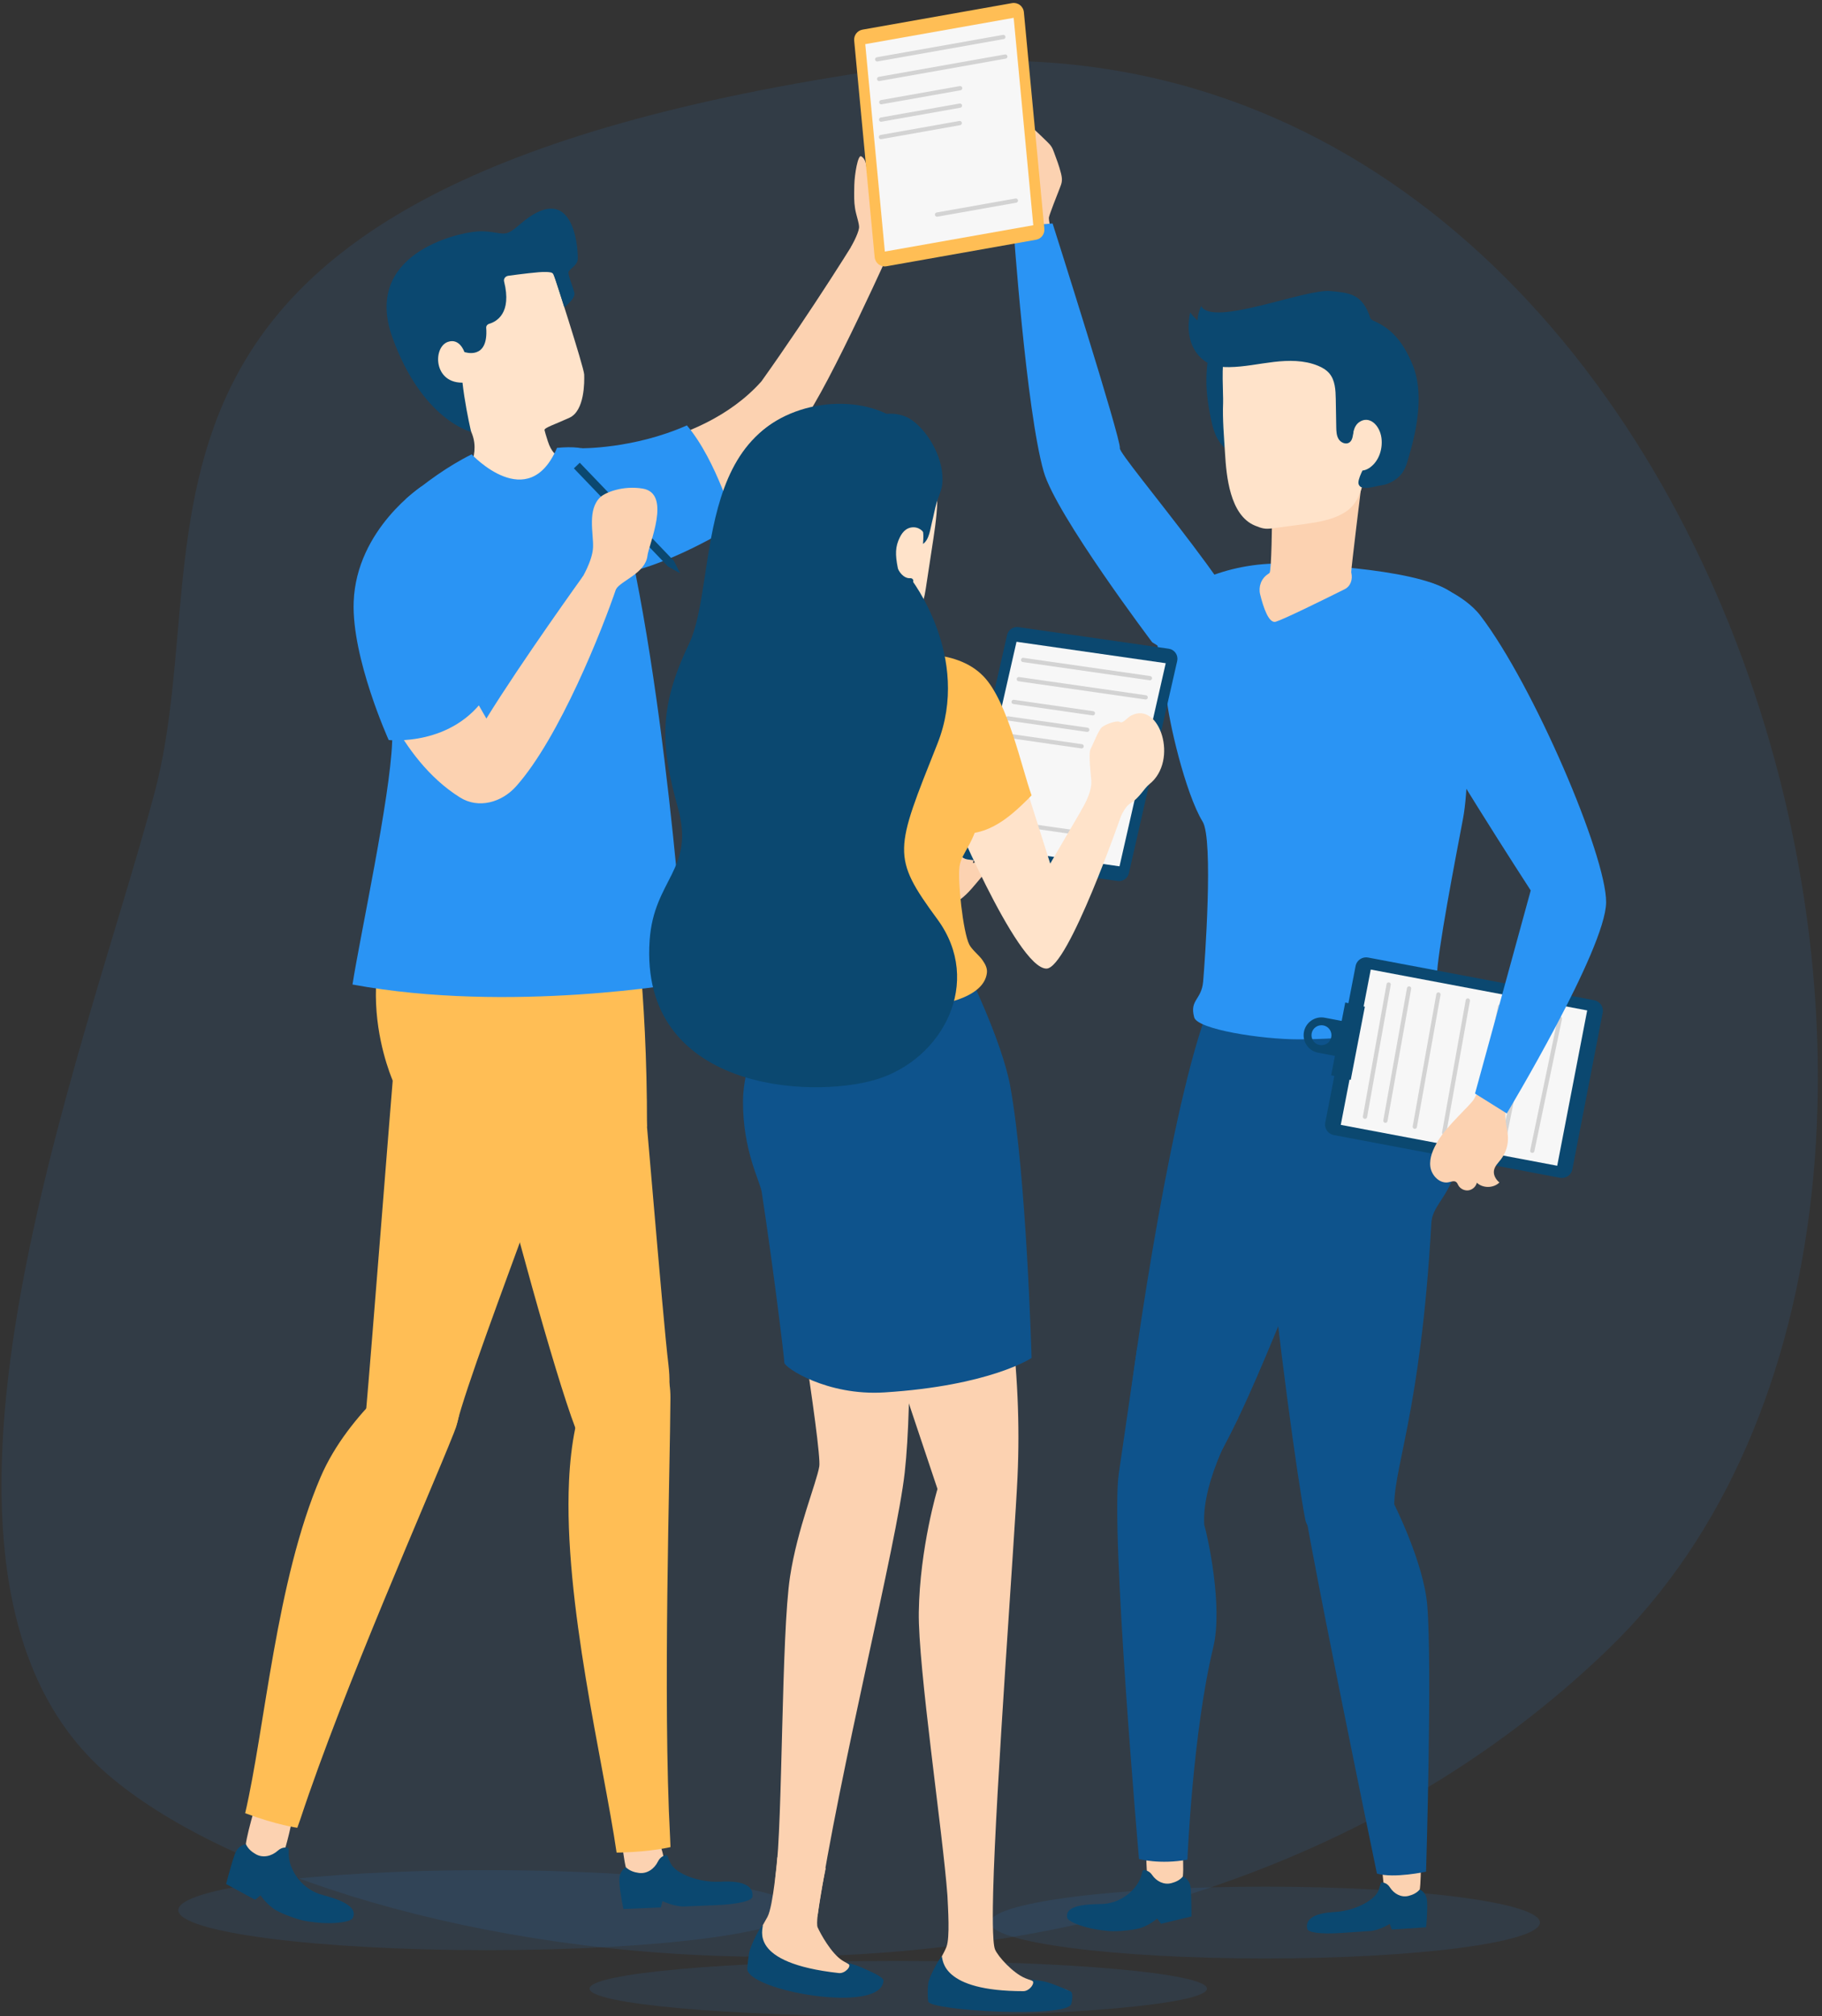 <svg width="226" height="250" viewBox="0 0 226 250" fill="none" xmlns="http://www.w3.org/2000/svg">
<rect x="0" y="0" width="226" height="250" fill="#333333" stroke="none"/>
<g clip-path="url(#clip0_5_2792)">
<path opacity="0.1" d="M13.218 219.887C41.595 244.572 140.916 260.95 199.476 204.482C258.035 148.014 213.212 -6.252 110.149 8.526C7.086 23.304 27.939 65.47 19.145 98.394C10.35 131.319 -15.159 195.202 13.218 219.887Z" fill="#2A94F4"/>
<path opacity="0.1" d="M156.92 242.823C175.747 242.823 191.009 240.83 191.009 238.371C191.009 235.912 175.747 233.918 156.92 233.918C138.093 233.918 122.831 235.912 122.831 238.371C122.831 240.83 138.093 242.823 156.92 242.823Z" fill="#2A94F4"/>
<path opacity="0.1" d="M60.407 241.794C81.555 241.794 98.699 239.572 98.699 236.832C98.699 234.092 81.555 231.871 60.407 231.871C39.259 231.871 22.115 234.092 22.115 236.832C22.115 239.572 39.259 241.794 60.407 241.794Z" fill="#2A94F4"/>
<path opacity="0.1" d="M111.422 250C132.57 250 149.713 248.463 149.713 246.566C149.713 244.669 132.57 243.131 111.422 243.131C90.274 243.131 73.13 244.669 73.13 246.566C73.13 248.463 90.274 250 111.422 250Z" fill="#2A94F4"/>
<path d="M131.488 32.453C131.488 32.453 129.976 27.58 130.109 26.942C130.191 26.549 131.132 24.132 131.449 23.34C131.567 23.045 131.686 22.745 131.714 22.427C131.743 22.103 131.676 21.777 131.596 21.459C131.375 20.579 131.055 19.726 130.736 18.876C130.651 18.649 130.565 18.422 130.438 18.216C130.284 17.967 130.073 17.758 129.864 17.553C128.668 16.379 127.436 15.242 126.17 14.145C126.103 14.087 126.03 14.026 125.942 14.017C125.732 13.995 125.018 15.401 124.997 15.726C124.914 17.083 125.208 18.465 125.839 19.679C125.965 19.921 126.105 20.16 126.165 20.425C126.324 21.128 125.891 21.803 125.674 22.486C125.479 23.104 125.276 23.764 125.193 24.407C125.04 25.586 126.07 26.387 126.224 26.604C126.308 26.724 126.334 26.874 126.36 27.018C126.526 27.958 126.835 31.473 126.835 31.473" fill="#FCD2B1"/>
<path d="M151.228 41.867C149.88 42.788 149.726 44.972 149.654 46.455C149.567 48.241 149.818 50.027 150.172 51.774C150.419 52.989 150.741 54.248 151.563 55.177C151.983 55.651 152.511 56.014 153.034 56.372C153.331 56.574 153.634 56.78 153.979 56.879C154.324 56.977 154.725 56.952 155.003 56.725C155.408 56.393 155.415 55.787 155.388 55.264C155.216 51.853 155.113 48.381 155.981 45.078" fill="#0B4870"/>
<path d="M142.17 228.547C142.17 228.547 142.141 231.765 142.368 232.906C142.596 234.048 146.276 233.68 146.629 233.03C146.982 232.38 146.542 227.063 146.542 227.063" fill="#FCD2B1"/>
<path d="M147.694 234.128C147.795 235.334 147.788 237.612 147.788 237.612L144.015 238.522L143.535 237.881C143.535 237.881 142.48 238.782 141.318 239.089C140.455 239.318 138.65 239.492 137.759 239.432C134.642 239.224 132.492 238.252 132.385 237.796C131.938 235.891 136.081 236.13 136.924 236.06C139.344 235.858 140.975 234.121 141.447 232.883C141.79 231.986 141.588 231.782 142.102 231.902C142.102 231.902 142.561 231.959 142.907 232.468C143.437 233.25 144.358 233.726 145.294 233.485C145.83 233.347 146.358 233.101 146.719 232.669C146.719 232.669 147.593 232.922 147.694 234.128Z" fill="#0B4870"/>
<path d="M149.374 189.06C149.017 183.407 153.582 175.842 153.582 175.842C153.582 175.842 141.254 169.069 141.069 166.962C141.069 166.962 139.381 178.593 138.775 182.698C137.723 189.826 141.28 230.489 141.28 230.489C141.28 230.489 143.86 231.205 147.287 230.572C147.287 230.572 147.927 214.866 150.496 204.226C151.713 199.181 149.8 190.458 149.374 189.06Z" fill="#0E538C"/>
<path d="M150.364 123.887C145.736 134.216 140.709 167.543 139.504 179.047C138.994 183.926 143.056 189.643 147.788 185.232C153.435 179.966 161.381 155.843 164.219 151.585C167.058 147.327 177.68 143.423 170.426 121.817" fill="#0E538C"/>
<path d="M171.146 228.749C171.146 228.749 171.563 233.286 171.727 234.438C171.89 235.591 175.585 235.428 175.974 234.799C176.363 234.17 176.219 228.836 176.219 228.836" fill="#FCD2B1"/>
<path d="M177.017 235.756C177.099 236.963 176.894 238.953 176.894 238.953L172.643 239.238L172.386 238.543C172.386 238.543 171.056 239.345 169.972 239.418L166.384 239.659C163.757 239.835 162.243 239.601 162.146 239.143C161.738 237.23 164.882 237.107 165.699 237.052C168.046 236.894 170.512 235.626 170.986 234.397C171.329 233.506 171.137 233.3 171.633 233.429C171.633 233.429 172.076 233.493 172.404 234.008C172.906 234.8 173.792 235.293 174.702 235.069C175.222 234.941 175.737 234.704 176.092 234.279C176.093 234.279 176.936 234.548 177.017 235.756Z" fill="#0B4870"/>
<path d="M161.904 188.392C162.688 192.412 173.187 190.91 172.961 187.351C172.638 182.29 176.184 175.75 177.544 151.663C177.7 148.911 180.457 148.507 181.542 141.023C182.613 133.526 178.173 125.228 178.173 125.228L162.019 122.916C162.019 122.916 155.81 136.924 157.094 150.892C158.378 164.859 160.976 183.66 161.904 188.392Z" fill="#0E538C"/>
<path d="M172.933 186.506C172.933 186.506 176.606 193.781 177.037 199.04C177.667 206.735 176.888 232.061 176.888 232.061C176.888 232.061 172.915 232.924 170.794 232.299C170.794 232.299 161.468 187.365 161.126 182.533C160.784 177.701 172.933 186.506 172.933 186.506Z" fill="#0E538C"/>
<path d="M144.108 75.184C145.934 73.089 151.73 69.637 159.477 69.881C164.814 70.049 179.349 70.931 180.973 74.501C181.803 76.326 182.695 95.017 181.479 101.461C180.565 106.307 178.227 118.312 178.227 121.209C178.227 124.106 179.783 125.348 179.057 126.189C177.43 128.074 166.309 128.865 161.087 128.865C156.44 128.865 148.529 127.626 148.128 126.137C147.532 123.927 149.035 124.01 149.238 121.693C149.442 119.376 150.537 104.096 149.176 101.876C147.016 98.351 144.871 89.067 144.705 86.41C144.539 83.754 142.282 77.278 144.108 75.184Z" fill="#2A94F4"/>
<path d="M157.781 64.33C157.781 64.33 157.729 70.776 157.469 71.037C157.425 71.08 157.354 71.133 157.265 71.191C156.443 71.725 156.074 72.737 156.306 73.689C156.698 75.288 157.377 77.342 158.247 77.084C159.219 76.796 163.959 74.465 166.786 73.057C167.539 72.682 167.812 71.829 167.616 71.01C167.609 70.985 167.606 70.959 167.606 70.932C167.606 70.412 168.854 60.275 168.854 60.275" fill="#FCD2B1"/>
<path d="M157.181 40.639C156.013 41.411 152.4 41.826 151.928 43.533C151.457 45.24 151.755 48.892 151.713 49.94C151.629 52.027 151.829 54.162 151.954 56.243C152.117 58.956 152.537 63.885 155.666 65.168C156.565 65.536 156.943 65.631 157.864 65.502C159.088 65.331 160.317 65.189 161.541 65.015C163.438 64.746 165.545 64.467 167.134 63.303C169.256 61.748 169.483 58.051 169.362 55.63L168.671 41.765L157.181 40.639Z" fill="#FFE3CA"/>
<path d="M156.99 83.034C157.269 77.639 138.678 56.484 138.905 55.566C139.131 54.648 130.564 27.708 130.564 27.708L125.695 28.085C125.695 28.085 127.287 50.866 129.461 58.481C130.991 63.842 142.919 79.633 142.919 79.633C142.919 79.633 156.712 88.428 156.99 83.034Z" fill="#2A94F4"/>
<path d="M169.697 118.722L197.737 124.015C197.918 124.049 198.09 124.12 198.242 124.224C198.394 124.328 198.522 124.462 198.62 124.618C198.717 124.774 198.781 124.948 198.808 125.13C198.835 125.312 198.823 125.498 198.775 125.675L195.018 145.07C194.93 145.393 194.723 145.67 194.439 145.847C194.156 146.024 193.816 146.088 193.487 146.026L165.447 140.733C165.266 140.699 165.094 140.628 164.942 140.524C164.791 140.42 164.662 140.286 164.564 140.13C164.467 139.974 164.403 139.8 164.376 139.618C164.35 139.436 164.361 139.25 164.41 139.073L168.166 119.678C168.254 119.355 168.461 119.078 168.745 118.901C169.028 118.723 169.368 118.66 169.697 118.722Z" fill="#0B4870"/>
<path d="M170.028 120.211L196.875 125.279L193.156 144.537L166.309 139.469L170.028 120.211Z" fill="#F7F7F7"/>
<path d="M169.315 138.46L172.248 122.066M171.847 138.951L174.78 122.557M175.491 139.697L178.423 123.303M179.134 140.443L182.067 124.049M182.777 141.19L186.066 124.795M186.421 141.936L189.709 125.542M190.064 142.682L193.487 126.288" stroke="#D3D3D3" stroke-width="0.528" stroke-miterlimit="10" stroke-linecap="round" stroke-linejoin="round"/>
<path d="M184.563 132.82C184.563 132.82 183.454 135.082 182.86 136.231C182.472 136.981 179.527 139.489 178.346 141.488C177.776 142.452 177.274 143.541 177.419 144.652C177.565 145.763 178.609 146.816 179.704 146.581C180.016 146.514 180.373 146.361 180.625 146.557C180.753 146.656 180.809 146.819 180.888 146.96C181.13 147.395 181.652 147.655 182.145 147.587C182.638 147.519 183.07 147.128 183.186 146.644C183.939 147.348 185.249 147.334 185.986 146.614C185.548 146.252 185.22 145.693 185.31 145.132C185.397 144.59 185.833 144.186 186.167 143.752C186.759 142.977 187.069 142.024 187.046 141.05C187.028 140.361 186.842 139.688 186.766 139.004C186.611 137.6 186.934 136.147 187.669 134.941" fill="#FCD2B1"/>
<path d="M176.116 87.515C176.964 90.536 189.87 110.404 189.87 110.404L182.961 135.587L186.9 138.052C186.9 138.052 199.184 117.64 199.222 111.877C199.26 106.113 190.236 84.981 183.639 76.341C181.539 73.591 177.329 72.203 177.329 72.203" fill="#2A94F4"/>
<path d="M169.948 52.993C168.986 52.787 168.204 52.493 167.934 53.439C167.79 53.94 167.808 54.562 167.38 54.859C166.952 55.155 166.323 54.892 166.048 54.45C165.773 54.009 165.756 53.461 165.747 52.942L165.688 49.493C165.669 48.367 165.614 47.142 164.882 46.286C164.513 45.854 164.004 45.563 163.478 45.346C161.764 44.641 159.84 44.659 158 44.875C156.159 45.091 154.334 45.493 152.482 45.518C151.703 45.528 150.908 45.468 150.187 45.175C149.022 44.703 148.15 43.643 147.743 42.453C147.336 41.263 147.361 39.956 147.635 38.729C147.897 39.098 148.2 39.436 148.539 39.736C148.568 39.116 148.723 38.508 148.994 37.95C150.419 40.584 161.902 35.762 165.064 36.089C167.255 36.315 169.019 36.354 169.981 39.468C170.102 39.651 170.316 39.746 170.517 39.837C172.721 40.834 174.077 42.483 175.215 45.221C176.607 48.57 175.833 52.948 174.806 56.426C174.547 57.3 174.44 57.896 173.924 58.648C173.407 59.399 172.291 60.052 171.387 60.169C170.484 60.287 168.832 60.913 168.531 60.052C168.315 59.437 169.275 57.895 169.477 57.275" fill="#0B4870"/>
<path d="M167.93 57.255C167.93 57.255 167.982 57.877 168.491 58.212C168.937 58.505 169.559 58.237 169.951 57.949C171.07 57.131 171.532 55.626 171.352 54.287C171.14 52.71 169.853 51.487 168.621 52.322C167.899 52.81 167.7 53.876 167.981 54.7" fill="#FFE3CA"/>
<path d="M165.117 133.315L167.544 133.889L169.296 124.815L166.863 124.301L165.117 133.315Z" fill="#0B4870"/>
<path d="M163.499 130.522L166.28 131.048L167.1 126.708L164.319 126.183C163.121 125.956 161.966 126.744 161.739 127.943C161.685 128.228 161.688 128.52 161.747 128.804C161.807 129.088 161.921 129.357 162.085 129.597C162.248 129.837 162.457 130.042 162.7 130.2C162.942 130.359 163.214 130.469 163.499 130.522ZM163.707 129.575C163.544 129.547 163.389 129.488 163.251 129.399C163.112 129.311 162.992 129.196 162.898 129.061C162.804 128.926 162.738 128.773 162.703 128.613C162.669 128.452 162.667 128.285 162.698 128.124C162.728 127.962 162.79 127.808 162.881 127.671C162.972 127.533 163.089 127.416 163.226 127.324C163.362 127.232 163.516 127.169 163.678 127.138C163.839 127.106 164.005 127.107 164.166 127.14C164.485 127.206 164.764 127.394 164.945 127.664C165.125 127.934 165.193 128.264 165.133 128.584C165.072 128.903 164.889 129.185 164.622 129.371C164.356 129.556 164.027 129.63 163.707 129.575Z" fill="#0B4870"/>
<path d="M114.914 18.231C115.12 16.498 111.131 15.325 110.731 16.758C110.688 16.912 110.343 17.333 110.249 17.978C110.169 18.527 109.929 19.168 109.859 19.721C109.796 20.223 109.916 22.573 108.743 22.824C106.946 23.209 108.085 20.082 106.818 19.381C106.42 19.161 105.998 21.585 105.968 22.956C105.938 24.327 105.931 25.014 106.059 25.821C106.172 26.628 106.618 27.771 106.556 28.26C106.455 29.047 105.535 30.665 105.535 30.665L110.075 31.698C110.075 31.698 111.148 29.203 111.696 28.622C113.074 27.248 113.937 25.669 114.444 23.761C114.762 22.565 114.871 21.317 114.962 20.087C114.963 20.086 114.893 18.41 114.914 18.231Z" fill="#FCD2B1"/>
<path d="M72.23 56.177C72.23 56.177 86.626 56.05 94.441 47.291C100.677 38.554 106.7 28.889 107.15 27.992C108.377 28.461 111.014 29.667 111.014 29.667C111.014 29.667 102.777 48.098 99.568 52.307C96.359 56.517 90.047 63.411 76.707 66.834C70.316 59.497 72.23 56.177 72.23 56.177ZM81.612 228.027C81.612 228.027 82.44 229.917 82.398 231.185C82.357 232.454 78.333 232.713 77.838 232.077C77.343 231.44 76.869 225.643 76.869 225.643" fill="#FCD2B1"/>
<path d="M76.819 233.236C76.874 234.554 77.329 236.687 77.329 236.687L81.97 236.496L82.167 235.712C82.167 235.712 83.704 236.424 84.886 236.376L88.804 236.214C91.671 236.096 93.285 235.664 93.336 235.156C93.552 233.035 90.13 233.272 89.239 233.308C86.677 233.414 83.854 232.329 83.197 231.054C82.719 230.128 82.903 229.881 82.38 230.08C82.38 230.08 81.907 230.202 81.613 230.799C81.162 231.716 80.26 232.354 79.247 232.219C78.668 232.142 78.082 231.946 77.648 231.527C77.647 231.527 76.765 231.918 76.819 233.236Z" fill="#0B4870"/>
<path d="M36.275 225.509C36.275 225.509 35.556 228.943 35.047 230.105C34.539 231.268 30.705 230.019 30.481 229.244C30.256 228.47 31.964 222.909 31.964 222.909" fill="#FCD2B1"/>
<path d="M29.106 229.944C28.668 231.189 28.042 233.592 28.042 233.592L31.646 235.545L32.315 234.996C32.315 234.996 33.143 236.223 34.246 236.853C35.065 237.322 36.861 237.981 37.788 238.153C41.033 238.755 43.501 238.298 43.737 237.845C44.723 235.955 40.422 235.115 39.579 234.819C37.161 233.968 35.976 231.707 35.837 230.279C35.736 229.243 35.999 229.081 35.44 229.072C35.44 229.072 34.955 229.011 34.461 229.456C33.702 230.14 32.627 230.399 31.737 229.899C31.228 229.612 30.756 229.214 30.507 228.664C30.508 228.664 29.543 228.699 29.106 229.944Z" fill="#0B4870"/>
<path d="M48.856 134.311C48.856 134.311 41.928 119.469 52.477 108.051C52.477 108.051 62.037 111.867 69.575 112.064C75.51 112.22 78.49 111.483 78.49 111.483C78.49 111.483 80.275 122.419 80.254 139.683L48.856 134.311ZM76.483 229.698C76.674 229.704 76.864 229.696 77.041 229.689C80.957 229.568 83.167 229.015 83.167 229.015L83.121 227.886C82.191 210.607 83.121 182.263 83.161 173.316C83.162 172.69 83.125 172.12 83.036 171.606C82.088 165.097 75.368 166.231 72.774 172.355C72.166 173.783 71.7 175.354 71.361 177.043C70.941 179.075 70.691 181.277 70.583 183.61C69.878 198.588 74.869 218.6 76.483 229.698Z" fill="#FFBE55"/>
<path d="M61.086 140.788C61.121 140.963 61.169 141.152 61.218 141.34C63.037 149.149 68.765 170.22 71.36 177.029L71.361 177.043C71.74 177.994 72.929 178.762 74.427 179.095C77.863 179.879 82.881 178.406 83.036 171.606C83.06 170.856 83.013 170.042 82.908 169.161C82.233 163.675 79.771 133.306 79.406 130.381C79.054 127.454 78.347 123.195 76.775 122.715C68.931 120.356 58.608 129.862 61.086 140.788ZM46.979 172.976C52.012 167.835 59.39 169.867 56.303 177.65C53.002 185.973 42.688 209.126 37.256 225.551L36.878 226.62C36.878 226.62 34.411 226.297 30.41 224.815C32.88 214.197 34.245 196.017 39.757 183.16C41.529 179.027 44.37 175.641 46.979 172.976Z" fill="#FFBE55"/>
<path d="M74.48 123.372C74.996 111.171 60.174 119.87 53.071 124.184C50.081 126 49.1 129.427 48.821 132.626C48.539 135.826 45.961 168.754 45.419 174.764C44.195 188.314 55.664 180.46 56.623 176.68C59.041 167.136 74.199 130.02 74.48 123.372Z" fill="#FFBE55"/>
<path d="M72.462 46.434C72.493 47.352 72.528 50.944 70.62 51.801C68.712 52.672 67.488 53.038 67.543 53.332C67.564 53.466 67.753 54.098 67.955 54.718C68.394 56.104 69.059 56.449 69.059 56.449L69.335 61.047L65.906 64.466L64.787 65.58L63.104 64.039L57.617 59.042C57.617 59.042 59.878 56.257 58.317 53.272C58.094 52.851 55.593 50.082 53.6 47.293C52.439 45.653 51.451 44.02 51.19 42.852C50.475 39.66 49.872 36.3 51.704 34.295C53.523 32.291 66.086 24.049 68.6 33.719C68.601 33.72 72.43 45.515 72.462 46.434Z" fill="#FFE3CA"/>
<path d="M57.601 43.644C57.601 43.644 60.618 44.733 60.308 40.638C60.291 40.414 60.451 40.214 60.688 40.144C61.571 39.882 63.519 38.85 62.527 34.896C62.444 34.566 62.686 34.242 63.057 34.191C64.339 34.018 66.985 33.676 67.573 33.728C67.573 33.728 67.863 33.7 68.298 33.772C68.44 33.796 68.563 33.876 68.627 33.992C68.831 34.358 70.001 38.09 70.001 38.09C70.001 38.09 71.396 37.038 71.247 36.329C71.097 35.619 70.44 34.115 70.515 33.737C70.591 33.36 71.663 32.915 71.671 32.066C71.689 30.145 70.939 22.791 65.106 27.312C64.343 27.903 63.666 28.615 62.99 28.863C62.108 29.187 61.112 28.562 59.192 28.698C56.509 28.886 44.981 31.583 48.672 41.835C52.362 52.087 58.436 53.55 58.436 53.55C58.436 53.55 56.445 44.947 57.601 43.644Z" fill="#0B4870"/>
<path d="M57.601 43.644C57.601 43.644 57.03 41.881 55.556 42.389C53.578 43.071 53.756 48.04 58.066 47.385C58.066 47.385 57.489 45.354 57.601 43.644Z" fill="#FFE3CA"/>
<path d="M85.082 121.817C85.082 121.817 63.316 125.703 43.722 122.066C44.672 116.013 48.389 98.907 48.641 92.003L48.668 91.299C48.824 86.89 48.904 83.742 49.002 83.613C49.199 83.341 48.502 69.273 49.657 63.759C49.869 62.743 50.149 62.022 50.506 61.73C52.8 59.824 55.496 57.826 58.505 56.332C58.505 56.332 65.516 63.875 69.093 55.528C73.03 55.173 75.034 55.968 76.172 59.908C82.474 81.797 85.082 121.817 85.082 121.817Z" fill="#2A94F4"/>
<path d="M72.031 55.58C72.031 55.58 78.551 55.691 85.202 52.743C88.913 57.107 91.156 65.061 91.156 65.061C91.156 65.061 82.184 70.763 75.625 71.312C74.218 61.752 72.031 55.58 72.031 55.58Z" fill="#2A94F4"/>
<path d="M83.591 69.543L84.369 71.083L82.862 70.242L71.185 58.071L71.913 57.372L83.591 69.543Z" fill="#0B4870"/>
<path d="M46.199 83.565C46.199 83.565 49.217 93.976 57.064 98.877C59.35 100.305 62.219 99.507 64.015 97.498C69.387 91.489 74.758 77.955 76.476 72.845C73.326 71.173 72.32 71.433 72.32 71.433C72.32 71.433 64.701 82.01 60.33 89.088L57.065 83.395" fill="#FCD2B1"/>
<path d="M72.096 71.828C72.096 71.828 73.496 69.564 73.562 67.849C73.628 66.134 72.815 63.17 74.481 61.627C75.101 61.053 77.271 60.173 79.714 60.578C83.347 61.179 80.474 67.48 80.309 68.911C80.06 71.062 77.061 71.972 76.409 73.045C75.945 73.807 72.096 71.828 72.096 71.828Z" fill="#FCD2B1"/>
<path d="M52.303 60.291C52.303 60.291 44.217 65.588 43.871 74.606C43.604 81.579 48.214 91.753 48.214 91.753C48.214 91.753 56.215 92.635 60.414 86.096C59.17 82.92 58.081 80.099 55.692 76.349" fill="#2A94F4"/>
<path d="M105.952 5.033L108.491 31.892C108.508 32.065 108.56 32.233 108.644 32.385C108.729 32.537 108.844 32.67 108.982 32.776C109.121 32.881 109.279 32.956 109.448 32.997C109.617 33.038 109.793 33.044 109.964 33.013L128.507 29.725C128.818 29.67 129.098 29.5 129.289 29.248C129.481 28.997 129.57 28.682 129.541 28.368L127.001 1.509C126.985 1.336 126.933 1.168 126.848 1.016C126.764 0.864 126.649 0.731 126.51 0.626C126.372 0.52 126.213 0.445 126.044 0.404C125.875 0.363 125.699 0.357 125.528 0.388L106.985 3.675C106.674 3.731 106.395 3.901 106.203 4.152C106.012 4.404 105.922 4.719 105.952 5.033Z" fill="#FFBE55"/>
<path d="M107.325 5.474L109.756 31.19L128.168 27.926L125.736 2.21L107.325 5.474Z" fill="#F7F7F7"/>
<path d="M124.454 4.585L108.808 7.36M124.696 7.012L109.05 9.787M119.093 10.935L109.316 12.668M119.07 13.097L109.292 14.831M119.046 15.259L109.269 16.993M126.007 24.872L116.229 26.606" stroke="#D3D3D3" stroke-width="0.528" stroke-miterlimit="10" stroke-linecap="round" stroke-linejoin="round"/>
<path d="M118.271 112.018C119.443 111.466 120.313 110.445 121.145 109.454L123.609 106.52C123.934 106.135 124.273 105.713 124.31 105.21C122.933 105.098 122.045 106.887 120.668 106.993C121.311 104.723 122.23 102.54 123.404 100.493C123.69 99.995 124.001 99.413 123.798 98.875C122.31 99.443 121.057 100.502 119.972 101.669C119.21 102.49 118.516 103.372 117.899 104.307C116.081 107.057 114.955 110.214 114.189 113.421M112.345 135.519L97.583 123.064C97.583 123.064 90.713 132.382 93.301 141.372C94.573 145.792 96.171 147.984 96.865 150.082C97.513 152.041 101.956 179.779 101.625 181.807C101.293 183.835 98.907 189.509 97.997 195.476C96.902 202.653 97.088 226.036 96.238 232.236C95.389 238.435 101.114 239.484 101.429 237.387C104.12 219.459 111.228 191.522 112.222 182.56C113.217 173.597 112.813 157.184 112.345 135.519Z" fill="#FCD2B1"/>
<path d="M102.423 231.629C102.423 231.629 101.049 238.134 101.419 238.963C101.789 239.792 103.119 242.202 104.48 243.073C105.91 243.987 109.075 245.073 109.328 245.47C109.581 245.866 108.808 245.377 108.356 245.731C107.191 246.648 104.974 246.669 103.651 246.451C99.359 245.743 99.898 245.336 97.398 245.032C96.966 244.98 96.166 245.618 94.973 245.007C93.778 244.396 93.198 243.292 93.301 242.253C93.478 240.461 94.484 238.985 95.201 237.659C95.917 236.334 96.422 230.27 96.422 230.27" fill="#FCD2B1"/>
<path d="M109.582 245.568C109.605 245.081 107.742 244.344 106.91 243.961C106.078 243.577 104.758 243.24 105.223 243.491C105.688 243.742 104.829 244.719 104.053 244.633C92.694 243.379 94.709 239.134 94.612 238.711C94.194 238.977 93.221 241.078 93.024 241.74C92.846 242.337 92.744 243.408 92.696 244.052C92.493 246.774 109.378 249.85 109.582 245.568Z" fill="#0B4870"/>
<path d="M132.503 246.841C132.186 246.491 128.766 245.934 127.162 245.264C125.634 244.626 123.782 242.573 123.422 241.702C123.062 240.831 123.145 236.417 123.191 234.564C123.511 221.798 125.87 190.603 126.211 183.133C126.805 170.148 125.119 156.745 120.123 135.9L101.52 121.624C101.52 121.624 96.31 131.309 98.054 140.569C99.066 145.942 103.523 146.768 104.276 148.856C105.03 150.944 116.285 184.611 116.285 184.611C116.285 184.611 114.095 191.889 113.968 199.863C113.859 206.67 116.946 227.203 117.519 235.025C117.586 236.554 117.849 240.213 117.399 241.378C116.847 242.806 115.44 244.482 115.511 246.282C115.552 247.326 115.664 247.074 116.983 247.483C118.301 247.892 119.678 248.379 120.131 248.36C122.753 248.251 123.5 248.283 128.028 248.281C129.424 248.281 131.429 249.281 132.502 248.184C132.919 247.76 132.82 247.192 132.503 246.841Z" fill="#FCD2B1"/>
<path d="M132.893 248.439C133.035 247.824 133.107 247.045 132.779 246.897C132.324 246.692 130.708 245.987 129.795 245.744C128.882 245.502 127.473 245.384 127.988 245.556C128.503 245.728 127.757 246.877 126.942 246.877C116.722 246.877 116.983 242.968 116.823 242.565C116.429 242.896 115.263 245.133 115.153 245.819C115.054 246.439 115.041 247.523 115.142 248.159C115.32 249.294 132.467 250.277 132.893 248.439Z" fill="#0B4870"/>
<path d="M97.972 121.497C96.709 122.884 92.21 130.381 92.162 136.484C92.114 142.586 94.285 146.499 94.48 147.773C95.907 157.095 97.287 168.338 97.287 168.948C97.287 169.558 102.579 173.088 109.695 172.64C122.844 171.812 127.956 168.368 127.956 168.368C127.956 168.368 127.334 145.787 125.306 134.653C124.29 129.072 119.867 120.092 119.867 120.092" fill="#0E538C"/>
<path d="M85.975 97.114C85.975 97.114 88.093 107.637 88.648 109.509C89.204 111.382 91.952 123.271 94.555 123.064C97.16 122.857 111.422 110.95 111.422 110.95L109.402 106.911L96.848 112.895C96.848 112.895 95.713 99.304 94.719 96.067" fill="#FFBE9D"/>
<path d="M94.48 82.53C94.48 82.53 90.317 82.974 88.206 84.589C82.823 88.707 86.989 103.656 86.989 103.656C86.989 103.656 86.724 104.454 90.337 104.251C93.951 104.048 96.848 103.02 96.848 103.02L95.804 90.771" fill="#FFBE55"/>
<path d="M114.376 54.949C116.885 58.201 116.388 62.776 115.77 66.836L114.831 72.995C114.683 73.971 114.485 75.036 113.725 75.666C112.958 76.3 111.863 76.289 110.869 76.247L110.899 81.344C107.992 81.415 105.085 81.426 102.177 81.379C102.175 80.185 101.918 79.005 101.423 77.918C100.001 77.89 99.051 76.464 98.494 75.155C97.852 73.645 97.384 72.068 96.932 70.491C96.333 68.398 95.754 66.272 95.7 64.096C95.645 61.92 96.163 59.657 97.545 57.975C98.487 56.828 99.772 56.015 101.088 55.328C102.891 54.387 105.057 53.644 106.917 54.468" fill="#FFE3CA"/>
<path d="M111.368 70.443C111.024 68.734 111.049 67.771 111.608 66.633C111.793 66.256 112.038 65.901 112.372 65.666C112.824 65.349 113.425 65.287 113.926 65.505C114.253 65.648 114.522 65.914 114.706 66.233C115.299 63.938 115.423 61.493 115.252 59.111C114.981 55.332 112.703 52.411 109.377 51.045C103.219 48.515 94.372 51.014 91.871 57.059C89.982 61.624 90.94 68.213 94.556 72.041C97.757 75.429 102.362 75.927 106.611 75.229C108.786 74.872 112.142 75.086 113.267 72.129C113.354 71.9 113.158 71.673 112.927 71.691C112.045 71.758 111.431 70.759 111.368 70.443Z" fill="#0B4870"/>
<path d="M111.841 62.405C112.069 62.764 112.016 63.246 112.23 63.613C112.591 64.229 113.071 64.452 113.719 64.753C114.764 65.237 114.519 66.759 114.489 67.439C115.278 66.915 115.406 65.488 115.596 64.763C115.81 63.949 115.947 63.114 116.184 62.307C116.414 61.521 116.814 60.781 116.888 59.955C117.143 57.1 115.352 53.744 113.187 52.141C111.611 50.974 109.205 51.023 107.424 52.209C106.675 52.709 106.111 53.464 105.779 54.301C105.637 54.661 105.538 55.08 105.715 55.424M124.922 78.722L118.933 105.027C118.895 105.197 118.892 105.373 118.924 105.544C118.957 105.714 119.025 105.877 119.123 106.02C119.222 106.163 119.349 106.285 119.497 106.376C119.645 106.468 119.81 106.528 119.982 106.553L138.623 109.23C138.936 109.275 139.254 109.2 139.515 109.021C139.775 108.842 139.959 108.572 140.029 108.263L146.018 81.958C146.056 81.788 146.059 81.612 146.027 81.442C145.994 81.271 145.926 81.109 145.828 80.965C145.729 80.822 145.602 80.701 145.454 80.609C145.307 80.517 145.141 80.457 144.969 80.432L126.328 77.756C126.016 77.711 125.697 77.785 125.437 77.964C125.176 78.143 124.992 78.414 124.922 78.722Z" fill="#0B4870"/>
<path d="M126.088 79.571L120.354 104.757L138.863 107.414L144.597 82.228L126.088 79.571Z" fill="#F7F7F7"/>
<path d="M142.636 84.084L126.907 81.825M142.107 86.464L126.378 84.206M135.558 88.438L125.729 87.026M134.86 90.484L125.031 89.073M134.161 92.53L124.332 91.119M137.766 103.838L127.936 102.427" stroke="#D3D3D3" stroke-width="0.528" stroke-miterlimit="10" stroke-linecap="round" stroke-linejoin="round"/>
<path d="M117.584 99.504C117.584 99.504 126.104 120.092 129.8 120.092C132.488 120.092 139.081 101.087 139.081 101.087L134.916 99.115L130.27 107.075L125.567 92.23" fill="#FFE3CA"/>
<path d="M134.089 100.532C134.089 100.532 135.47 98.357 135.369 96.815C135.33 96.227 134.981 93.428 135.273 92.878C135.565 92.328 136.265 90.527 136.665 90.177C137.065 89.826 138.545 89.263 138.907 89.514C139.269 89.764 139.78 88.995 140.319 88.713C143.813 86.892 146.254 94.297 142.564 97.232C141.899 97.762 141.338 98.921 140.241 99.585C139.699 99.913 139.403 100.485 138.886 101.456" fill="#FFE3CA"/>
<path d="M121.873 119.052C121.476 118.466 120.56 117.764 120.232 117.119C119.444 115.57 118.755 109.048 119.026 107.381C119.317 105.595 120.897 104.635 121.61 100.659C122.529 95.538 120.43 91.559 119.256 89.854C117.597 87.443 118.58 87.457 118.013 84.504C117.91 83.972 117.79 83.404 117.427 83.033C117.068 82.667 114.595 81.537 114.109 81.462C109.497 80.748 106.787 81.305 102.124 81.51C99.818 81.61 97.515 81.88 95.25 82.379C92.744 82.932 90.561 83.597 90.045 86.998C89.248 92.258 89.918 97.576 91.518 102.564C92.578 105.871 98.906 117.311 97.338 119.525C96.98 120.031 96.083 120.992 95.974 121.623C95.577 123.936 100.801 124.749 103.037 124.932C106.444 125.212 110.352 125.024 113.767 124.865C116.354 124.744 122.012 123.841 122.414 120.644C122.493 120.017 122.183 119.511 121.873 119.052Z" fill="#FFBE55"/>
<path d="M109.75 81.145C111.968 81.26 118.427 80.127 122.016 83.881C125.023 87.026 126.746 95.272 127.956 98.616C124.944 101.686 122.042 104.162 117.478 103.166C117.306 103.038 115.041 95.911 113.393 95.277" fill="#FFBE55"/>
<path d="M112.928 71.691C112.928 71.691 120.578 81.407 116.271 92.229C111.002 105.468 110.533 106.17 116.271 113.974C122.009 121.778 116.918 131.359 108.683 133.842C100.448 136.326 79.301 135.128 80.58 116.588C81.103 109.007 86.201 107.83 84.109 100.249C82.018 92.668 81.566 87.962 85.452 79.858C89.338 71.754 85.284 49.409 106.068 50.19C106.068 50.19 102.271 74.111 112.928 71.691Z" fill="#0B4870"/>
</g>
<defs>
<clipPath id="clip0_5_2792">
<rect width="225.806" height="250" fill="white"/>
</clipPath>
</defs>
</svg>
